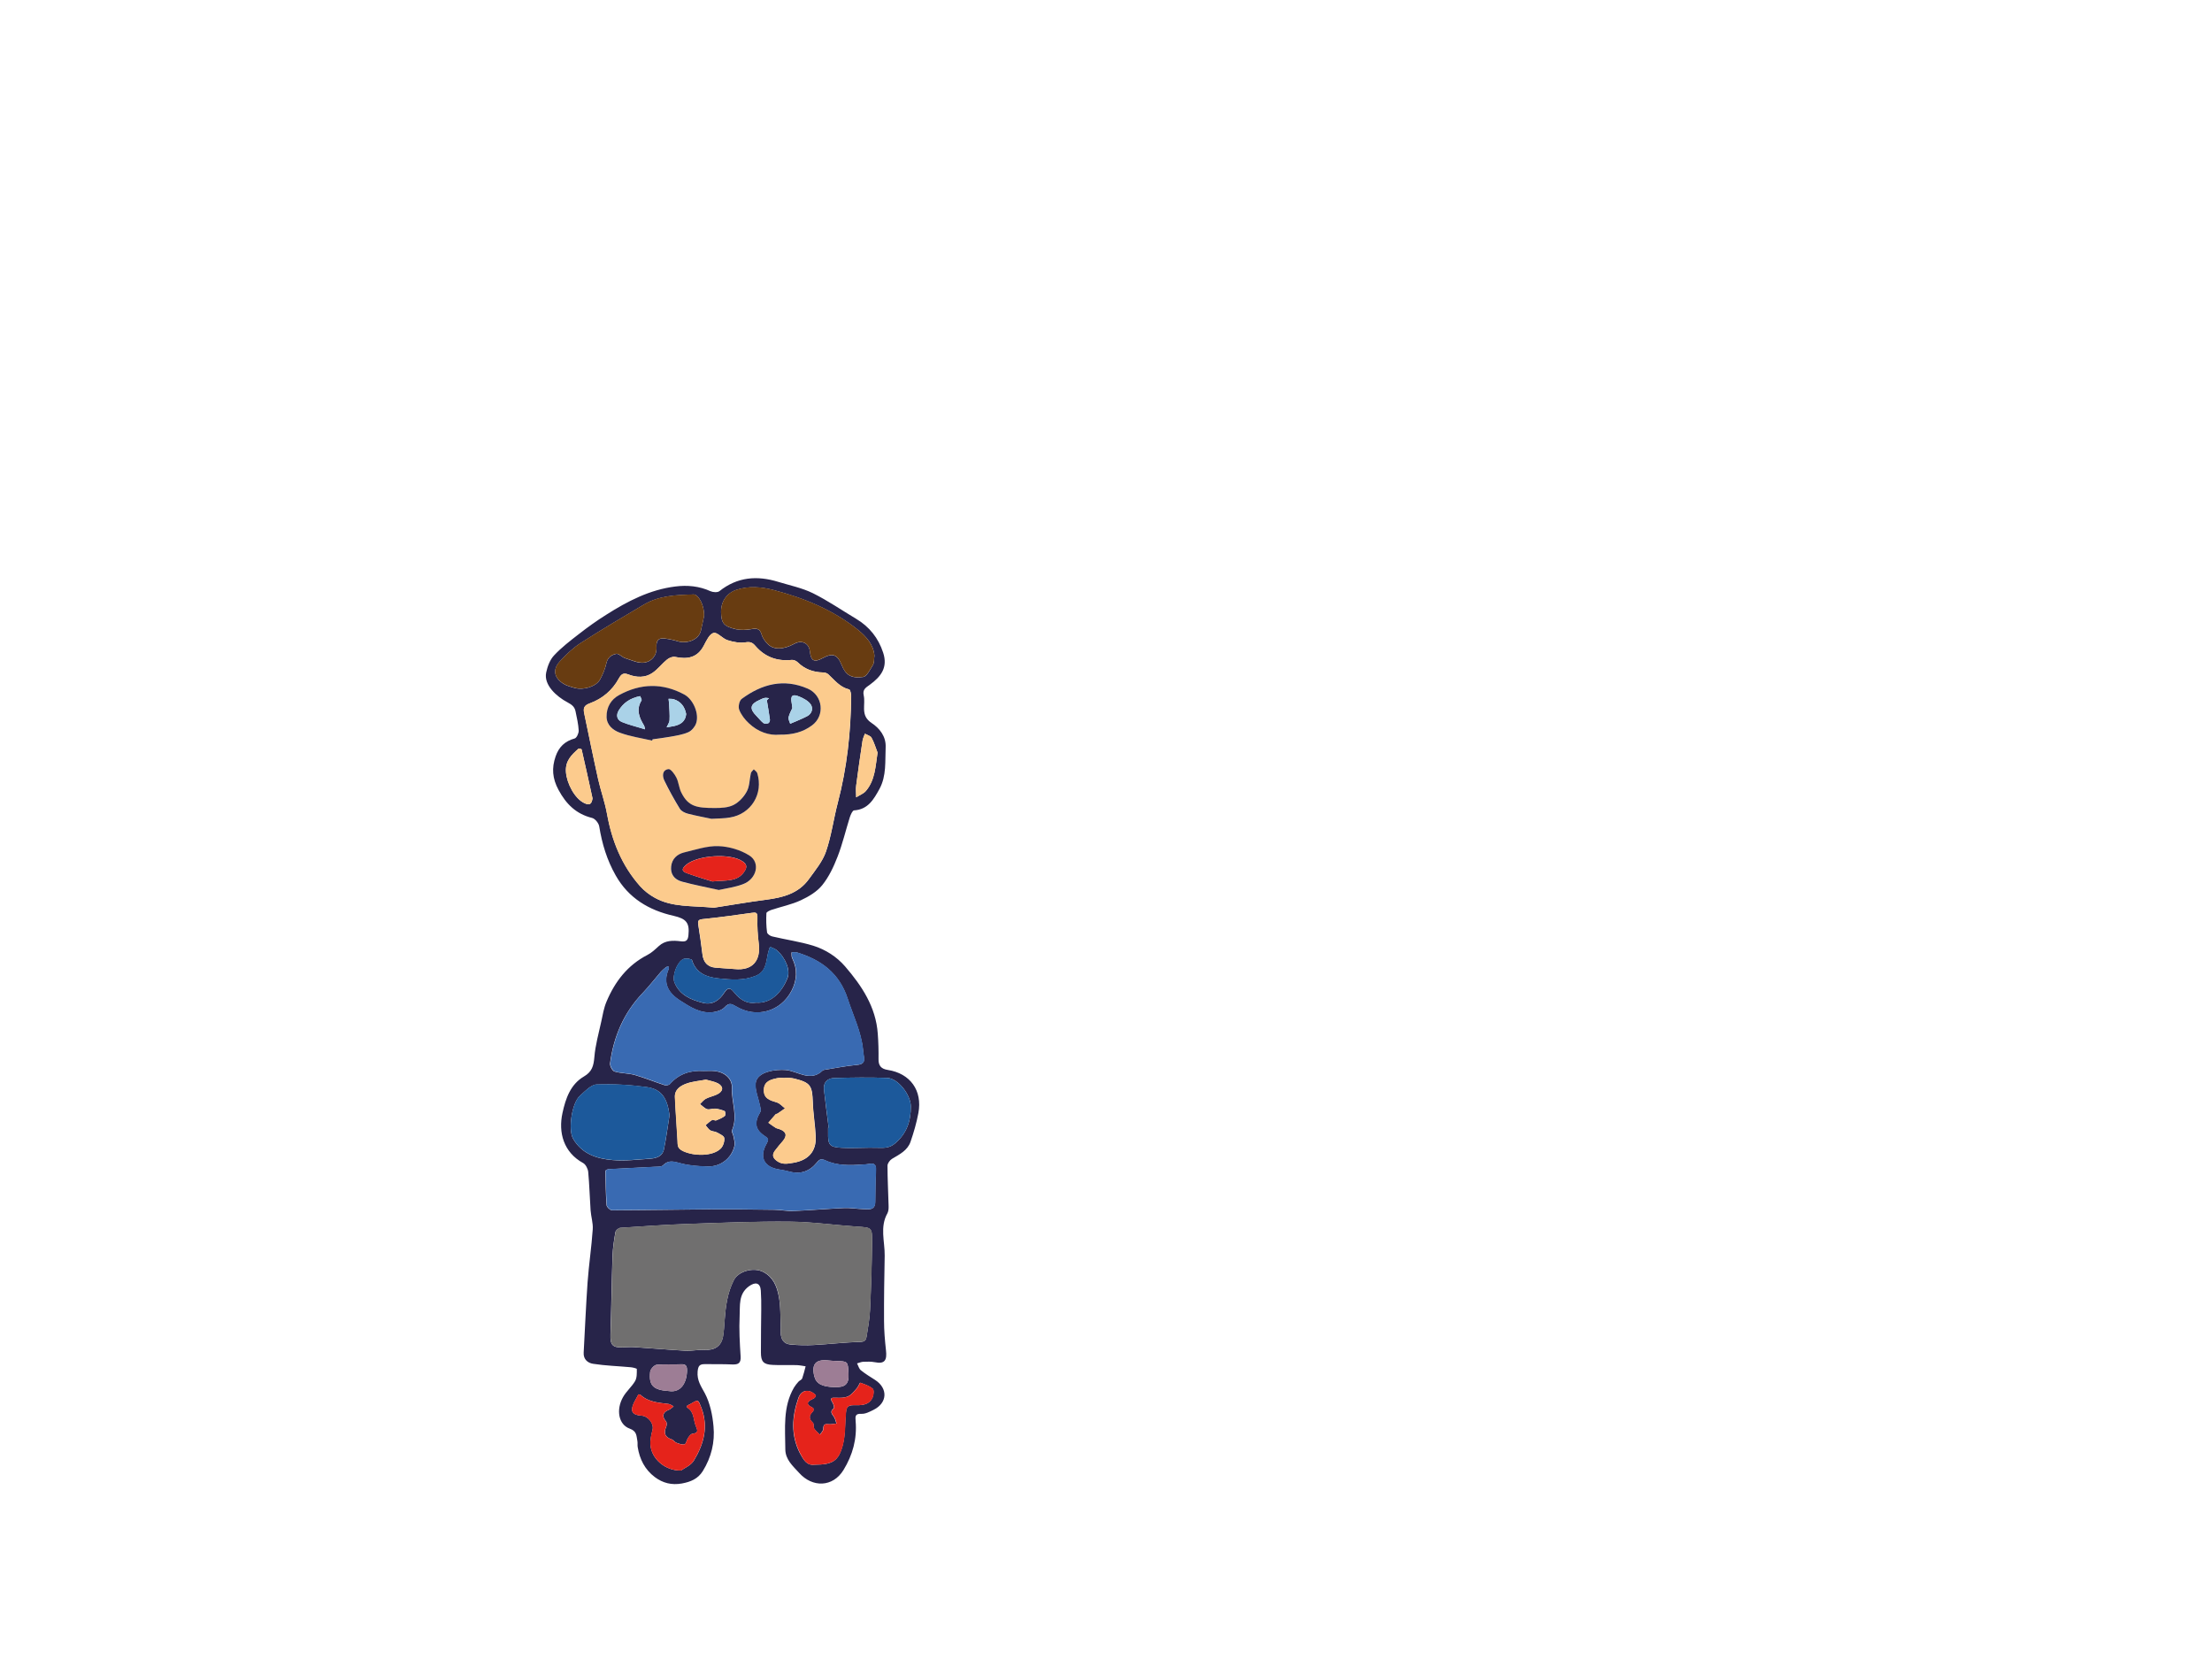 <?xml version="1.0" encoding="utf-8"?>
<!-- Generator: Adobe Illustrator 18.0.0, SVG Export Plug-In . SVG Version: 6.00 Build 0)  -->
<!DOCTYPE svg PUBLIC "-//W3C//DTD SVG 1.1//EN" "http://www.w3.org/Graphics/SVG/1.1/DTD/svg11.dtd">
<svg version="1.1" xmlns="http://www.w3.org/2000/svg" xmlns:xlink="http://www.w3.org/1999/xlink" x="0px" y="0px"
	 viewBox="0 0 2048 1536" enable-background="new 0 0 2048 1536" xml:space="preserve">
<g id="Layer_2">
</g>
<g id="Layer_4">
</g>
<g id="Layer_3">
	<g>
		<path fill="#272449" d="M704.6,1230.5c0-11.9,0.6-23.8-0.2-35.6c-0.5-7.4-5.1-8.3-11.1-3.9c-9.8,7.2-8,17.9-8.5,27.4
			c-0.6,12.4,0.1,24.9,0.9,37.4c0.4,6.2-2,7.7-7.6,7.5c-8.5-0.4-17-0.2-25.5-0.3c-4.6,0-6.2,1.3-6.7,6.8c-0.7,8.3,3.1,13.5,6.7,20.2
			c4.8,9.1,7.1,20.1,8,30.6c1.4,14.6-2,28.7-9.9,41.4c-4.5,7.2-11.2,10-19.4,11.5c-9.5,1.7-17.6-0.4-25-5.9
			c-9.3-7-14.1-16.6-15.9-27.9c-0.3-1.9,0.1-3.8-0.3-5.7c-0.9-4.6-0.4-8.9-7.1-11.3c-10.3-3.7-12.8-17.4-6.2-29.1
			c3-5.4,8.1-9.6,11.2-14.9c1.8-3.1,1.6-7.4,1.6-11.2c0-0.5-3.5-1.4-5.4-1.6c-11.7-1.1-23.4-1.4-35-3.2c-4.8-0.7-9.2-4-8.8-10.4
			c1.2-21.6,2.1-43.3,3.6-64.9c1.2-16.5,3.7-32.9,4.8-49.3c0.4-5.8-1.6-11.7-2-17.6c-0.8-11.8-1.1-23.7-2.2-35.5
			c-0.3-2.9-2.3-6.9-4.7-8.2c-18.1-9.9-23.1-28.2-19.1-46.4c2.9-13.4,7.4-26.4,19.8-33.7c7.6-4.4,9-9.9,9.7-17.9
			c0.9-11.1,4-22,6.4-33c1.3-6.2,2.4-12.6,4.8-18.3c7.8-18.6,19.5-33.9,38-43.4c3.9-2,7.2-5.2,10.5-8.2c5.9-5.4,13.1-5.3,20.2-4.4
			c4.8,0.6,6.7-0.5,7.2-5.6c1.2-11.7-2.1-15.3-13.8-18c-22.7-5.1-41.6-16.3-53.5-37.3c-8.1-14.2-12.7-29.4-15.3-45.5
			c-0.5-3-3.8-7.1-6.6-7.8c-14.7-3.7-23.9-12.6-31.1-26c-5.7-10.6-6.4-20.2-2.7-30.9c3-8.8,8.6-14.2,17.7-16.7
			c1.8-0.5,3.8-4.8,3.7-7.3c-0.3-5.9-1.7-11.8-2.9-17.7c-0.8-4.2-3.4-6.3-7.4-8.4c-9.9-5.2-22.3-16-19.8-27.7
			c1.2-5.6,3.5-11.8,7.3-15.8c6.8-7.3,14.9-13.5,22.9-19.7c8.2-6.4,16.7-12.5,25.5-18c19.7-12.5,40.3-23.2,63.9-26.1
			c11.1-1.4,22.1-0.4,32.6,4.4c2.3,1,6.5,1.3,8.2-0.1c16.6-13.2,34.9-14.6,54.4-8.6c10.8,3.3,22.1,5.6,32.1,10.5
			c13.9,6.9,26.8,15.8,40.2,23.8c12.2,7.3,20.5,17.8,24.9,31.3c4.5,13.7-2,22.1-12.4,29.7c-3.6,2.6-6.9,4.3-5.6,9.9
			c0.9,4,0.2,8.5,0.3,12.7c0.2,5.4,1.7,9.2,7,12.8c7.4,4.9,13.4,12.4,13,22.3c-0.6,13,0.9,26.5-5.7,38.7
			c-5.3,9.6-10.6,19.1-23.6,19.9c-1.4,0.1-3.1,4-3.9,6.4c-3.8,12.1-6.7,24.6-11.3,36.4c-3.6,9.3-8,18.7-14.2,26.4
			c-4.9,6.1-12.5,10.6-19.8,14c-8.6,4-18.1,5.9-27.2,8.9c-1.8,0.6-4.7,2-4.7,3.1c-0.3,5.9-0.2,11.9,0.6,17.7
			c0.2,1.5,2.9,3.4,4.8,3.8c12.6,3,25.6,4.8,38,8.6c11.3,3.5,21.7,10.2,29.4,19.1c15.5,18,28.6,37.6,30.3,62.4
			c0.6,7.8,0.8,15.7,0.7,23.6c-0.1,6.1,2.6,9,8.6,9.9c20.7,3.2,32.2,19,28.3,39.9c-1.7,9.1-4.3,18-7.3,26.7
			c-2.8,8-10.2,11.6-17.1,15.7c-2,1.2-4.2,4.2-4.2,6.4c0,12.1,0.7,24.2,1,36.3c0.1,2.5,0.1,5.5-1,7.6c-7.3,12.8-2.4,26.3-2.6,39.4
			c-0.4,20.1-0.7,40.1-0.6,60.2c0,9.1,0.8,18.3,1.8,27.4c1,8.8-0.8,13-10.4,11c-3.5-0.7-7.1-0.5-10.7-0.4c-1.9,0.1-3.8,1-5.7,1.5
			c1.2,2.2,1.8,5,3.6,6.4c4.1,3.3,8.7,6.1,13.1,8.9c12.1,7.8,11.5,21.3-1.4,27.7c-3.6,1.8-7.6,3.9-11.3,3.7c-6-0.3-5.6,2.6-5.3,6.7
			c1.4,16.4-2.7,31.4-11.3,45.4c-9.9,16-28.7,16.3-41,2.6c-5.9-6.5-12.7-12.3-12.8-21.8c-0.1-19.4-2.4-39.3,8-57.2
			c1.2-2,2.7-3.8,4.2-5.5c1-1.1,2.9-1.7,3.4-2.9c1.3-3.7,2.2-7.5,3.2-11.3c-2.7-0.4-5.4-1-8.2-1.1c-7.4-0.2-14.9,0.2-22.3-0.2
			c-8.6-0.4-10.9-3.1-10.9-11.6C704.6,1244.6,704.6,1237.6,704.6,1230.5C704.6,1230.5,704.6,1230.5,704.6,1230.5z M661,840.4
			c14.4-2.2,31.4-5.2,48.5-7.4c15.3-2,29.8-5.7,39.4-19c5.9-8.2,12.7-16.3,15.9-25.6c5-14.6,7-30.2,10.9-45.1
			c8.5-32.4,12.1-65.4,12.4-98.8c0-2.2-0.8-6-1.9-6.2c-8.6-2-13.5-8.7-19.4-14.1c-1.1-1-3.1-1.5-4.7-1.6c-9.1-0.2-17-3-23.6-9.5
			c-1.3-1.3-3.7-2.3-5.5-2.1c-13.5,1.4-24.8-2.7-33.6-13c-2.6-3-4.7-4-9.1-3.3c-5.4,0.8-11.4-0.3-16.7-2c-4.7-1.5-9.4-7.6-12.9-6.7
			c-3.8,0.9-6.7,7.3-9,11.7c-6,11.4-15.3,12.9-26.6,10.5c-2.2-0.5-5.5,0.9-7.4,2.4c-4.7,3.8-8.4,8.9-13.4,12.3
			c-6.9,4.8-14.9,4.5-22.6,1.5c-4.5-1.7-6.5-0.3-8.8,3.9c-5.9,10.8-15.1,18.6-26.6,22.8c-5.5,2-6.4,4.4-5.4,9.2
			c4.3,20.3,8.3,40.7,12.9,61c2.4,10.7,6.2,21.2,8.2,32c4.5,25.1,13.7,48,30.7,67.2c3.8,4.3,8.6,8,13.6,10.7
			C622.4,840.2,640.6,838.4,661,840.4z M651.5,991.6c3.4,0,6.9-0.3,10.2,0.1c9.6,1,16.2,7.4,15.9,15.2c-0.6,13.2,5.8,26.3,0.1,39.6
			c-0.6,1.4,1,3.6,1.3,5.4c0.5,2.9,1.6,6.1,1,8.8c-2.4,11.3-12.5,19.5-24.4,19.3c-8.2-0.1-16.6-0.7-24.6-2.7
			c-6.3-1.5-11.6-4-17.1,1.6c-1.4,1.5-4.8,1.3-7.4,1.4c-14.4,0.8-28.7,1.4-43.1,2.2c-1,0.1-2.9,1-2.9,1.6
			c0.2,10.6,0.3,21.2,1.1,31.7c0.1,1.7,3.1,4.7,4.8,4.7c29.6,0,59.2-0.6,88.7-0.8c20.6-0.1,41.3,0.1,61.9,0.4
			c5.9,0.1,11.8,1.4,17.6,1.1c15.5-0.6,31.1-2,46.6-2.7c6-0.3,12.1,0.8,18.2,1c5,0.2,10.8,1.3,10.9-6.7c0.1-9.8,0.2-19.6,0.7-29.4
			c0.2-4.8-1.4-6.8-6.2-5.8c-1.9,0.4-3.8,0.5-5.7,0.6c-11.9,0.8-23.8,1.3-34.9-3.8c-3.8-1.8-5.4-1.2-7.9,1.9
			c-6.6,8.2-15.2,11.3-25.6,8.4c-3.1-0.8-6.3-1.4-9.4-1.9c-14.1-2.2-18.8-11.5-11.5-24.1c1.8-3.2,1.7-4.6-1.4-6.6
			c-9.4-6.1-10.5-12.5-4.5-22.6c0.9-1.5,0-4.1-0.4-6.1c-1.4-6.9-4.7-14.1-3.9-20.7c1.4-10.9,19.4-12.7,27.7-12
			c11.4,0.9,22.9,11.6,34.4,0.4c0.3-0.3,0.8-0.4,1.2-0.5c10.1-1.6,20.1-3.7,30.3-4.6c5.8-0.5,7.5-2.5,6.6-7.8
			c-0.4-2.1-0.6-4.2-0.8-6.3c-1.7-16.6-9.1-31.5-14.2-47.1c-7.7-23.7-24.4-36-46.8-42.9c-1.6-0.5-3.5-0.1-5.2-0.1
			c0.2,1.8-0.2,3.8,0.6,5.3c5.1,10.2,4.5,20.3-0.5,30.1c-10.1,19.6-32.9,25.9-51.8,14.4c-3.9-2.3-6.3-3.3-10,0.8
			c-2.4,2.7-6.9,4.2-10.7,4.7c-11.8,1.6-21.2-4.6-30.6-10.6c-11.1-7.1-16.4-16-10.8-29.2c0.3-0.7,0-1.6,0-2.4
			c-0.8,0.2-1.8,0.1-2.3,0.5c-1.6,1.3-3.3,2.7-4.7,4.2c-5.7,6.6-11,13.5-17,19.8c-17.5,18.3-26.9,40.3-30.2,65.1
			c-0.3,2.4,2.1,7,4.2,7.6c6,1.8,12.6,1.5,18.7,3.2c9.3,2.7,18.3,6.4,27.5,9.4c1.5,0.5,4.1,0,5-1
			C628.7,994.1,639.3,990.8,651.5,991.6z M722.9,1229.6c-0.9,9.8,2.2,14.7,9.3,15.3c7.1,0.6,14.3,0.8,21.5,0.4
			c14.3-0.8,28.6-2.5,42.9-2.9c4.2-0.1,5.2-1.8,5.7-4.8c1.3-8.1,2.8-16.3,3.2-24.5c1-20.9,1.6-41.9,1.9-62.8
			c0.1-14-0.3-13.7-13.9-14.6c-20.8-1.4-41.6-4.4-62.4-4.6c-31.2-0.3-62.4,1-93.6,2.1c-21.1,0.7-42.1,2.2-63.1,3.6
			c-1.7,0.1-4.3,2.3-4.6,3.9c-1.3,7.3-2.4,14.6-2.7,22c-0.8,24.3-1.1,48.6-1.9,72.8c-0.3,9.5,1.7,12.3,11.1,12
			c3.8-0.1,7.6-0.5,11.3-0.2c15.7,1,31.3,2.4,47,3.3c5.9,0.3,11.9-1.1,17.8-0.8c9.3,0.5,15.4-3.4,17-12.3c0.9-5,1.1-10.2,1.5-15.3
			c1-12.7,2.5-25.1,8.5-36.9c4.2-8.3,18.3-12.4,27.5-7.5c9,4.8,12.3,13.2,14,21.8C722.9,1209.2,722.4,1219.5,722.9,1229.6z
			 M809.6,607.1c-0.8-10.2-7.5-17.7-15.3-24c-23-18.4-49.9-29.4-78.1-36.8c-11.2-2.9-23-4-34.6-0.1c-8.7,3-14.2,10.7-14,20.7
			c0.2,10,2.5,13.1,13.8,15.7c4.6,1,9.7,0.7,14.4-0.1c5.1-0.9,7.9-0.3,9.4,5.2c0.9,3.1,3.1,6,5.4,8.4c5.5,5.8,14.5,5.6,24.8,0
			c7-3.8,13.6-0.6,14.4,6.9c1,9,4,10.6,11.8,6.4c9.4-5.1,13.7-3.5,17.7,6.4c3.6,8.9,8.5,12.6,19.8,11c3.6-0.5,6.6-7.1,9.2-11.3
			C809.5,613.4,809.1,610.4,809.6,607.1z M619.9,1032.5c-2.1-15.9-7.4-24.1-21.2-26c-15.3-2.1-30.9-3-46.3-2.4
			c-5.3,0.2-10.7,6.2-15.4,10.4c-7.6,6.6-11.2,31.4-6.4,39.8c8.2,14.2,22.1,18.6,36.8,19.8c11.5,1,23.1-0.5,34.7-1.3
			c5.7-0.4,11.3-2.2,12.6-8.6C616.9,1053.7,618.2,1043.1,619.9,1032.5z M651.9,570.3c0.4-9.6-5.2-20.1-9.8-19.9
			c-15.7,0.5-31.7,1-45.8,9.3c-19.6,11.6-39.2,23.2-58.4,35.5c-7.2,4.6-13.7,10.7-19.5,17.1c-6.9,7.5-5.5,15.1,3,20.6
			c3.1,2,6.9,3,10.5,4c8.5,2.4,20-1.2,23.7-7.8c2.6-4.8,4.7-10,5.9-15.3c1.2-5.3,5-7.6,9.1-8.4c2.4-0.4,5.3,3.1,8.2,4
			c5.9,1.8,12.2,5,17.8,4.1c6.5-1,11.7-6.3,11.2-14.3c-0.3-5.5,1.5-8.9,7.5-8c4.1,0.5,8.1,1.3,12,2.5c8.5,2.7,19.6-1.1,21.6-9.7
			C650.1,578.6,651.3,573.2,651.9,570.3z M767.2,1043.9c-0.2,0-0.3,0-0.5,0.1c0,1.5,0,3,0,4.5c-0.2,11.5,1.1,13.6,12.7,14.2
			c11.3,0.6,22.7-0.4,34,0c5.7,0.2,10.4,0,15.1-3.9c10.9-9.1,14.9-20.7,14.8-34.5c-0.1-10.5-11.6-25.9-21.9-26.3
			c-16.3-0.6-32.7-0.4-49,0.1c-6.2,0.2-10.4,4-9.5,11C764.2,1020.7,765.7,1032.3,767.2,1043.9z M700.1,928.3
			c13.5,1.1,23.9-9.6,29.1-22.9c2.7-7.1-1.8-18.7-10.2-25.8c-1.7-1.4-4.1-2-6.1-3c-0.7,2.1-1.5,4.2-1.9,6.3
			c-1.7,8-1.8,16.8-11.3,20.6c-11.3,4.6-22.9,3.6-34.4,2.4c-11-1.2-20.8-4.7-24.6-17c-0.3-1.1-5.7-2-7.9-1
			c-5.9,2.6-10.8,15.7-8.3,21.8c4.7,11.6,15.1,15.9,26.2,18.8c9.1,2.4,15.5-2.6,19.8-9.2c4.3-6.8,6.9-3.3,9.8,0.2
			C685.7,926.1,692.3,929.7,700.1,928.3z M726.9,997.8c0,0.1,0,0.2,0,0.3c-2.3,0-4.8-0.4-7,0.1c-6.1,1.3-12.4,2.7-12.6,10.9
			c-0.2,8.1,5.8,9.7,12,11.6c2.8,0.9,5.1,3.6,7.6,5.5c-2.3,1.6-4.6,3.3-6.9,4.8c-0.5,0.3-1.4,0.2-1.8,0.7c-2.3,2.6-4.5,5.2-6.7,7.8
			c2.2,1.6,4.3,3.2,6.6,4.6c1,0.7,2.4,0.8,3.6,1.3c6.4,2.2,7.4,6,3.2,11c-2.5,2.9-5,5.8-7.3,8.9c-2.7,3.7-2.4,6.6,1.8,9.6
			c5,3.6,9.6,2.6,15,1.7c13.8-2.2,21.5-10.4,20.9-24.3c-0.5-10.6-2.4-21.2-2.7-31.8c-0.5-15.5-2.2-18.2-17.2-21.9
			C732.5,997.9,729.6,998,726.9,997.8z M754.2,1356.1c16.6,0,22.2-3.3,26.1-18.3c2.4-9.3,2-19.3,2.8-29.1c0.4-4.5,0.7-7.8,7.3-7.7
			c6.3,0.1,14.2,0.5,17.5-7.3c1-2.4,1.4-6.9,0-8c-3.2-2.7-7.5-4.1-11.5-5.5c-0.4-0.1-1.8,3.7-3.2,5.2c-2.4,2.7-4.8,6-8,7.4
			c-3.3,1.5-7.5,1.5-11.3,1.3c-4.2-0.2-5.9,0.2-3.1,4.6c0.9,1.5,1.8,4.7,1.1,5.2c-3.8,2.9-1.9,5.1,0.1,7.8c1.3,1.8,1.6,4.2,2.4,6.3
			c-2.4,0.2-4.9,0.9-7.3,0.6c-3.6-0.4-4.9,0.4-4.9,4.3c0,1.8-2,3.6-3.1,5.4c-1.8-1.8-3.9-3.5-5.3-5.6c-0.9-1.5-0.1-4.4-1.2-5.4
			c-4.3-3.9-3.5-7.2,0.2-10.7c0.5-0.5,0.4-2.8,0-3c-8.9-4.3-3.9-6.6,1.1-9.2c0.8-0.4,1.6-2.5,1.3-2.7c-5.9-6.1-13.4-5.1-16.1,2.8
			c-5.9,17-7.1,34,1.4,50.8C743.9,1351.5,746.8,1357.1,754.2,1356.1z M680.1,897.2c17,1.8,24.2-8.2,22.4-23.2
			c-1-8-1.5-16.2-1.3-24.3c0.2-5-1.4-5.1-5.4-4.5c-15.1,2.2-30.3,4.2-45.5,5.8c-4.1,0.4-4.3,2-3.8,5.3c1.4,9,2.7,18,3.8,27
			c0.8,7.5,4.7,11.9,11.9,12.6C668.6,896.4,674.8,896.8,680.1,897.2z M653.6,999.6c-6.2,1.2-12.5,1.6-18.2,3.7
			c-5.4,2-10.8,5.4-10.5,12.4c0.6,13.4,1.7,26.8,2.4,40.3c0.2,4.1-0.5,7.1,5.1,9.7c9.9,4.8,27.5,5.1,35-2.4c2.2-2.2,3.6-6.6,3.2-9.7
			c-0.3-2-4.3-3.8-6.9-5.2c-1.8-1-4.3-0.8-6.1-1.9c-1.8-1.1-2.9-3.2-4.3-4.8c2-1.6,3.9-3.5,6.1-4.8c0.8-0.5,2.6,0.8,3.7,0.4
			c2.8-1.1,5.7-2.3,8-4.1c0.8-0.6,0.6-4.2-0.1-4.5c-2.8-1.2-5.8-2-8.9-2.3c-2.5-0.2-5.2,1.2-7.4,0.5c-2.4-0.8-4.4-3.1-6.6-4.7
			c1.8-1.7,3.4-3.9,5.5-5c3.3-1.7,7.2-2.4,10.6-4.1c5.7-2.9,5.9-7.2,0.4-10.2C661.3,1001.3,657.4,1000.7,653.6,999.6z M630.5,1361.5
			c2.6-2,9.1-4.5,12-9.3c9-14.9,13.6-31,7-48.5c-3.1-8.1-2.8-8.2-9.9-4c-1.1,0.6-2.3,1-3.3,1.7c-0.3,0.2-0.4,1.6-0.2,1.7
			c7,4,5.7,11.8,8.4,17.8c2.1,4.7,1.1,5.9-3.5,6.6c-1.5,0.2-3,2.4-4,3.9c-1.3,1.9-1.7,5.4-3.1,5.8c-2.2,0.6-5.1-0.5-7.6-1.4
			c-1.6-0.6-2.7-2.6-4.3-3.1c-6.2-2-7.8-5.7-5.1-11.9c0.6-1.4,0.6-3.9-0.3-4.9c-4-4.5-3-8.5,2.7-10.6c1.6-0.6,2.9-2.1,4.4-3.2
			c-1.5-0.7-2.9-1.9-4.5-2.2c-9.2-1.2-18.7-1.6-26.1-8.4c-0.5-0.4-1.9-0.6-2-0.5c-2.2,4.5-5.5,8.9-5.9,13.6
			c-0.4,4.5,4.3,5.8,8.8,6.1c6.4,0.4,11.6,7.7,10.2,13c-1.2,4.7-2.3,9.7-1.9,14.5C603.3,1350.6,615.8,1361.8,630.5,1361.5z
			 M548.6,739.2c-3.3-15.1-6.6-30.3-10.1-45.3c-0.1-0.5-2.5-1.1-3-0.6c-6.5,5.8-12.3,11.2-11.5,21.7c0.8,10.3,8,24.5,17.2,28.7
			C546.3,746,547.8,744.1,548.6,739.2z M619.3,1287.9c11.3,1.8,16.7-8,16.8-19.2c0-4.5-1.4-5.8-5.7-5.6c-7.5,0.4-15.1-0.3-22.5,0.5
			c-2.3,0.3-5.6,4-5.9,6.4C600.5,1282.8,604.9,1287,619.3,1287.9z M812.5,696.8c-1.8-4.6-3.2-9.5-5.6-13.8c-1-1.8-4-2.5-6.1-3.7
			c-0.7,2.1-1.8,4.2-2.2,6.4c-2.1,13.8-4.1,27.7-5.9,41.6c-0.5,3.6,0,7.3,0,10.9c3.1-2,6.8-3.3,9.1-6
			C810.3,722.1,810.5,709.5,812.5,696.8z M785.6,1271.4c-0.6-11-0.6-11-11.4-11.3c-2.8-0.1-5.5-0.3-8.3-0.6
			c-10.8-0.9-14.6,3.7-12,14.6c1.7,7,7.1,9.9,18.8,10.2C782.9,1284.6,786.2,1281.3,785.6,1271.4z"/>
		<path fill="#FCCB8D" d="M661,840.4c-20.4-1.9-38.6-0.2-54.8-9.2c-5-2.8-9.8-6.5-13.6-10.7c-17.1-19.2-26.2-42.1-30.7-67.2
			c-1.9-10.8-5.8-21.3-8.2-32c-4.5-20.3-8.6-40.7-12.9-61c-1-4.8-0.1-7.2,5.4-9.2c11.4-4.2,20.7-12,26.6-22.8
			c2.3-4.2,4.3-5.6,8.8-3.9c7.7,3,15.7,3.3,22.6-1.5c4.9-3.4,8.7-8.5,13.4-12.3c1.9-1.6,5.2-2.9,7.4-2.4
			c11.4,2.4,20.7,0.9,26.6-10.5c2.4-4.5,5.3-10.8,9-11.7c3.5-0.9,8.2,5.2,12.9,6.7c5.3,1.7,11.4,2.9,16.7,2c4.4-0.7,6.5,0.2,9.1,3.3
			c8.8,10.2,20.1,14.4,33.6,13c1.8-0.2,4.2,0.9,5.5,2.1c6.6,6.5,14.5,9.3,23.6,9.5c1.6,0,3.6,0.5,4.7,1.6
			c5.9,5.4,10.9,12.1,19.4,14.1c1.1,0.3,1.9,4.1,1.9,6.2c-0.3,33.4-3.9,66.4-12.4,98.8c-3.9,15-5.9,30.6-10.9,45.1
			c-3.2,9.3-10,17.4-15.9,25.6c-9.6,13.3-24,17-39.4,19C692.4,835.2,675.4,838.2,661,840.4z M603.8,685.7c0.1-0.4,0.3-0.7,0.4-1.1
			c5.5-0.8,11-1.4,16.4-2.4c5.6-1.1,11.4-1.9,16.5-4.1c3.1-1.3,6.1-4.8,7.3-8c3.3-8.9-2.5-22.5-10.9-27
			c-20.2-10.9-40.6-10.2-60.4,0.6c-7.4,4.1-11.7,11.4-11.5,20.2c0.2,7.9,6.3,12.4,12.3,14.6C583.5,681.9,593.8,683.3,603.8,685.7z
			 M721.6,680.2c12.7,0.3,22-2.5,30.2-8.6c12.3-9.1,10.1-27.9-3.9-34c-22.3-9.8-42.5-4.4-61.1,9.4c-2.2,1.6-3.4,7.4-2.4,10.1
			c1.9,4.7,5.4,9.1,9.1,12.7C702,677.7,712.4,681,721.6,680.2z M665.5,824c7.3-1.6,15-2.6,22.1-5.1c12.8-4.7,16.7-20,6-26.7
			c-8.2-5.2-19-8.3-28.8-8.6c-10.5-0.3-21.2,3.4-31.7,5.9c-6.4,1.5-11,5.8-11.8,12.8c-0.8,6.9,2.6,12.1,10.1,14.2
			C642.6,819.3,653.8,821.4,665.5,824z M658.7,758.1c6.9-0.4,12-0.3,16.9-1.1c19.7-3.2,31.3-22.1,25.4-41.1
			c-0.4-1.4-2.1-2.3-3.2-3.5c-0.9,1.1-2.4,2.2-2.7,3.5c-1.3,5.6-1.1,11.9-3.7,16.8c-2.7,5-7.2,10-12.2,12.6
			c-5,2.6-11.5,2.9-17.4,2.9c-16.7,0-24.6-1.2-31.1-14.3c-2.2-4.3-2.4-9.6-4.6-13.9c-1.6-3.2-5.2-8.1-7.3-7.8
			c-5.8,0.8-5.7,6.5-3.8,10.6c4.3,9,9.2,17.8,14.4,26.2c1.4,2.2,4.7,3.8,7.5,4.5C644.8,755.4,652.7,756.9,658.7,758.1z"/>
		<path fill="#396AB2" d="M651.5,991.6c-12.2-0.8-22.8,2.5-31.1,12c-0.9,1-3.6,1.5-5,1c-9.2-3-18.2-6.8-27.5-9.4
			c-6-1.7-12.7-1.4-18.7-3.2c-2-0.6-4.5-5.2-4.2-7.6c3.3-24.7,12.7-46.8,30.2-65.1c6-6.3,11.3-13.2,17-19.8c1.4-1.6,3-2.9,4.7-4.2
			c0.6-0.4,1.5-0.4,2.3-0.5c0,0.8,0.3,1.7,0,2.4c-5.6,13.2-0.3,22.1,10.8,29.2c9.4,6,18.8,12.2,30.6,10.6c3.8-0.5,8.3-2,10.7-4.7
			c3.7-4.1,6.2-3.1,10-0.8c18.9,11.5,41.7,5.2,51.8-14.4c5-9.8,5.6-19.9,0.5-30.1c-0.7-1.5-0.4-3.5-0.6-5.3c1.7,0,3.6-0.4,5.2,0.1
			c22.4,6.9,39.1,19.2,46.8,42.9c5.1,15.6,12.5,30.4,14.2,47.1c0.2,2.1,0.4,4.2,0.8,6.3c1,5.3-0.8,7.3-6.6,7.8
			c-10.1,0.9-20.2,3-30.3,4.6c-0.4,0.1-0.9,0.2-1.2,0.5c-11.5,11.2-23,0.6-34.4-0.4c-8.3-0.7-26.4,1.2-27.7,12
			c-0.8,6.6,2.5,13.8,3.9,20.7c0.4,2,1.2,4.6,0.4,6.1c-5.9,10.1-4.9,16.5,4.5,22.6c3.1,2,3.2,3.4,1.4,6.6
			c-7.2,12.6-2.6,21.9,11.5,24.1c3.2,0.5,6.3,1,9.4,1.9c10.4,2.9,19-0.2,25.6-8.4c2.4-3,4.1-3.6,7.9-1.9c11.1,5.1,23,4.7,34.9,3.8
			c1.9-0.1,3.9-0.3,5.7-0.6c4.9-0.9,6.4,1.1,6.2,5.8c-0.5,9.8-0.5,19.6-0.7,29.4c-0.1,8-5.9,6.9-10.9,6.7c-6.1-0.2-12.2-1.3-18.2-1
			c-15.5,0.7-31.1,2-46.6,2.7c-5.8,0.2-11.7-1.1-17.6-1.1c-20.6-0.3-41.3-0.5-61.9-0.4c-29.6,0.2-59.2,0.7-88.7,0.8
			c-1.7,0-4.7-2.9-4.8-4.7c-0.8-10.5-0.9-21.1-1.1-31.7c0-0.5,1.8-1.5,2.9-1.6c14.4-0.8,28.7-1.4,43.1-2.2c2.5-0.1,5.9,0.1,7.4-1.4
			c5.5-5.6,10.8-3.2,17.1-1.6c7.9,2,16.3,2.5,24.6,2.7c11.9,0.2,22-8,24.4-19.3c0.6-2.7-0.5-5.9-1-8.8c-0.3-1.9-1.9-4.1-1.3-5.4
			c5.7-13.3-0.7-26.4-0.1-39.6c0.3-7.8-6.2-14.2-15.9-15.2C658.4,991.3,654.9,991.6,651.5,991.6z"/>
		<path fill="#706F6F" d="M722.9,1229.6c-0.5-10.1,0-20.3-1.9-30.1c-1.6-8.6-4.9-17-14-21.8c-9.2-4.9-23.3-0.9-27.5,7.5
			c-6,11.8-7.6,24.2-8.5,36.9c-0.4,5.1-0.6,10.3-1.5,15.3c-1.6,8.9-7.8,12.8-17,12.3c-5.9-0.3-11.9,1.2-17.8,0.8
			c-15.7-0.8-31.3-2.2-47-3.3c-3.8-0.2-7.6,0.1-11.3,0.2c-9.4,0.3-11.5-2.5-11.1-12c0.9-24.3,1.1-48.6,1.9-72.8
			c0.3-7.4,1.4-14.7,2.7-22c0.3-1.6,2.9-3.8,4.6-3.9c21-1.4,42.1-2.9,63.1-3.6c31.2-1.1,62.4-2.4,93.6-2.1
			c20.8,0.2,41.6,3.2,62.4,4.6c13.6,0.9,14.1,0.6,13.9,14.6c-0.2,20.9-0.9,41.9-1.9,62.8c-0.4,8.2-1.9,16.4-3.2,24.5
			c-0.5,3-1.4,4.7-5.7,4.8c-14.3,0.4-28.6,2.2-42.9,2.9c-7.1,0.4-14.4,0.2-21.5-0.4C725.1,1244.3,722,1239.3,722.9,1229.6z"/>
		<path fill="#683C11" d="M809.6,607.1c-0.5,3.3-0.1,6.3-1.3,8.3c-2.6,4.2-5.6,10.8-9.2,11.3c-11.3,1.6-16.3-2.1-19.8-11
			c-4-9.9-8.3-11.5-17.7-6.4c-7.8,4.2-10.8,2.6-11.8-6.4c-0.8-7.5-7.5-10.7-14.4-6.9c-10.3,5.6-19.2,5.8-24.8,0
			c-2.3-2.4-4.5-5.3-5.4-8.4c-1.5-5.5-4.4-6.1-9.4-5.2c-4.7,0.8-9.8,1.2-14.4,0.1c-11.3-2.5-13.6-5.6-13.8-15.7
			c-0.2-10,5.3-17.7,14-20.7c11.6-3.9,23.4-2.8,34.6,0.1c28.2,7.4,55,18.3,78.1,36.8C802.1,589.4,808.8,596.9,809.6,607.1z"/>
		<path fill="#1C599B" d="M619.9,1032.5c-1.7,10.5-3.1,21.1-5.2,31.6c-1.3,6.4-7,8.2-12.6,8.6c-11.6,0.8-23.2,2.2-34.7,1.3
			c-14.7-1.2-28.7-5.6-36.8-19.8c-4.8-8.4-1.2-33.1,6.4-39.8c4.7-4.1,10.1-10.2,15.4-10.4c15.4-0.6,31,0.3,46.3,2.4
			C612.5,1008.4,617.8,1016.6,619.9,1032.5z"/>
		<path fill="#683C11" d="M651.9,570.3c-0.6,2.9-1.7,8.3-3,13.6c-2,8.6-13.1,12.4-21.6,9.7c-3.9-1.2-8-2-12-2.5
			c-6-0.8-7.9,2.5-7.5,8c0.5,8-4.7,13.3-11.2,14.3c-5.6,0.8-11.9-2.3-17.8-4.1c-2.9-0.9-5.8-4.4-8.2-4c-4.1,0.8-7.9,3.1-9.1,8.4
			c-1.2,5.3-3.3,10.6-5.9,15.3c-3.7,6.7-15.2,10.2-23.7,7.8c-3.6-1-7.4-2-10.5-4c-8.6-5.5-9.9-13.1-3-20.6
			c5.8-6.3,12.3-12.5,19.5-17.1c19.2-12.3,38.8-23.9,58.4-35.5c14.1-8.3,30-8.8,45.8-9.3C646.7,550.2,652.3,560.7,651.9,570.3z"/>
		<path fill="#1C599B" d="M767.2,1043.9c-1.4-11.6-2.9-23.2-4.3-34.8c-0.8-7.1,3.3-10.9,9.5-11c16.3-0.5,32.7-0.7,49-0.1
			c10.3,0.4,21.8,15.8,21.9,26.3c0.1,13.9-3.9,25.4-14.8,34.5c-4.7,3.9-9.5,4.1-15.1,3.9c-11.3-0.4-22.7,0.6-34,0
			c-11.5-0.6-12.9-2.7-12.7-14.2c0-1.5,0-3,0-4.5C766.9,1043.9,767,1043.9,767.2,1043.9z"/>
		<path fill="#1C599B" d="M700.1,928.3c-7.8,1.4-14.4-2.2-19.9-8.9c-2.9-3.5-5.5-7-9.8-0.2c-4.2,6.7-10.7,11.6-19.8,9.2
			c-11.1-2.9-21.4-7.2-26.2-18.8c-2.5-6.1,2.4-19.2,8.3-21.8c2.2-0.9,7.5-0.1,7.9,1c3.8,12.3,13.6,15.8,24.6,17
			c11.6,1.3,23.2,2.2,34.4-2.4c9.5-3.9,9.6-12.6,11.3-20.6c0.5-2.1,1.3-4.2,1.9-6.3c2.1,1,4.4,1.6,6.1,3
			c8.4,7.1,12.9,18.7,10.2,25.8C724.1,918.7,713.7,929.4,700.1,928.3z"/>
		<path fill="#FCCB8D" d="M726.9,997.8c2.8,0.2,5.6,0.1,8.3,0.8c15,3.7,16.6,6.4,17.2,21.9c0.4,10.6,2.2,21.2,2.7,31.8
			c0.7,14-7.1,22.1-20.9,24.3c-5.4,0.9-10,1.9-15-1.7c-4.1-3-4.5-5.9-1.8-9.6c2.3-3.1,4.8-6,7.3-8.9c4.3-5,3.2-8.8-3.2-11
			c-1.2-0.4-2.5-0.6-3.6-1.3c-2.3-1.4-4.4-3.1-6.6-4.6c2.2-2.6,4.4-5.3,6.7-7.8c0.4-0.4,1.3-0.3,1.8-0.7c2.3-1.6,4.6-3.2,6.9-4.8
			c-2.5-1.9-4.7-4.7-7.6-5.5c-6.2-1.9-12.2-3.4-12-11.6c0.2-8.2,6.5-9.6,12.6-10.9c2.2-0.5,4.7-0.1,7-0.1
			C726.8,998,726.8,997.9,726.9,997.8z"/>
		<path fill="#E5231B" d="M754.2,1356.1c-7.4,1-10.3-4.6-13.5-10.8c-8.5-16.8-7.3-33.8-1.4-50.8c2.7-7.9,10.2-9,16.1-2.8
			c0.3,0.3-0.6,2.4-1.3,2.7c-5.1,2.6-10,4.9-1.1,9.2c0.4,0.2,0.6,2.5,0,3c-3.7,3.6-4.5,6.8-0.2,10.7c1.1,1,0.2,3.9,1.2,5.4
			c1.3,2.1,3.5,3.8,5.3,5.6c1.1-1.8,3.1-3.6,3.1-5.4c-0.1-3.9,1.2-4.8,4.9-4.3c2.4,0.3,4.9-0.4,7.3-0.6c-0.8-2.1-1.1-4.6-2.4-6.3
			c-2-2.8-3.9-4.9-0.1-7.8c0.6-0.5-0.2-3.7-1.1-5.2c-2.8-4.3-1.2-4.8,3.1-4.6c3.8,0.2,8,0.2,11.3-1.3c3.1-1.4,5.5-4.7,8-7.4
			c1.4-1.6,2.8-5.4,3.2-5.2c4,1.4,8.4,2.8,11.5,5.5c1.4,1.2,1,5.7,0,8c-3.3,7.8-11.2,7.4-17.5,7.3c-6.6-0.2-6.9,3.1-7.3,7.7
			c-0.8,9.7-0.4,19.7-2.8,29.1C776.5,1352.8,770.8,1356,754.2,1356.1z"/>
		<path fill="#FCCB8D" d="M680.1,897.2c-5.3-0.4-11.6-0.7-17.8-1.3c-7.3-0.7-11.1-5.1-11.9-12.6c-1-9-2.3-18-3.8-27
			c-0.5-3.3-0.3-4.9,3.8-5.3c15.2-1.6,30.3-3.6,45.5-5.8c4-0.6,5.6-0.5,5.4,4.5c-0.3,8.1,0.3,16.3,1.3,24.3
			C704.4,889,697.1,899,680.1,897.2z"/>
		<path fill="#FCCB8D" d="M653.6,999.6c3.8,1.1,7.7,1.7,10.9,3.4c5.6,3,5.4,7.3-0.4,10.2c-3.4,1.7-7.2,2.4-10.6,4.1
			c-2.1,1.1-3.7,3.3-5.5,5c2.2,1.6,4.1,4,6.6,4.7c2.2,0.7,5-0.8,7.4-0.5c3,0.3,6.1,1.1,8.9,2.3c0.6,0.3,0.8,3.9,0.1,4.5
			c-2.4,1.8-5.2,3-8,4.1c-1,0.4-2.8-0.9-3.7-0.4c-2.2,1.3-4.1,3.2-6.1,4.8c1.4,1.6,2.6,3.7,4.3,4.8c1.7,1.1,4.2,0.9,6.1,1.9
			c2.6,1.4,6.7,3.2,6.9,5.2c0.4,3.1-1,7.5-3.2,9.7c-7.5,7.5-25.1,7.1-35,2.4c-5.5-2.7-4.8-5.6-5.1-9.7c-0.7-13.4-1.9-26.8-2.4-40.3
			c-0.3-7,5.1-10.5,10.5-12.4C641.1,1001.2,647.4,1000.8,653.6,999.6z"/>
		<path fill="#E5231B" d="M630.5,1361.5c-14.7,0.3-27.1-10.9-28.3-23.3c-0.5-4.7,0.7-9.8,1.9-14.5c1.4-5.3-3.8-12.6-10.2-13
			c-4.5-0.3-9.2-1.6-8.8-6.1c0.4-4.7,3.8-9.1,5.9-13.6c0.1-0.1,1.5,0.1,2,0.5c7.4,6.8,16.9,7.2,26.1,8.4c1.6,0.2,3,1.4,4.5,2.2
			c-1.5,1.1-2.8,2.7-4.4,3.2c-5.7,2.1-6.7,6.1-2.7,10.6c0.9,1,0.9,3.5,0.3,4.9c-2.7,6.2-1.1,9.9,5.1,11.9c1.6,0.5,2.7,2.5,4.3,3.1
			c2.4,0.9,5.3,2.1,7.6,1.4c1.5-0.4,1.9-3.9,3.1-5.8c1-1.6,2.5-3.7,4-3.9c4.6-0.7,5.6-1.9,3.5-6.6c-2.7-6-1.4-13.8-8.4-17.8
			c-0.2-0.1-0.1-1.5,0.2-1.7c1-0.7,2.3-1,3.3-1.7c7-4.2,6.8-4.1,9.9,4c6.6,17.5,2,33.6-7,48.5C639.6,1357,633.1,1359.5,630.5,1361.5
			z"/>
		<path fill="#FCCB8D" d="M548.6,739.2c-0.8,4.9-2.4,6.8-7.4,4.4c-9.2-4.3-16.4-18.4-17.2-28.7c-0.8-10.5,5.1-15.9,11.5-21.7
			c0.5-0.4,2.9,0.2,3,0.6C542,708.9,545.3,724.1,548.6,739.2z"/>
		<path fill="#9D7D95" d="M619.3,1287.9c-14.4-0.9-18.8-5.1-17.4-17.8c0.3-2.4,3.6-6.1,5.9-6.4c7.4-0.9,15-0.2,22.5-0.5
			c4.3-0.2,5.8,1.1,5.7,5.6C636,1280,630.6,1289.8,619.3,1287.9z"/>
		<path fill="#FCCB8D" d="M812.5,696.8c-1.9,12.7-2.2,25.3-10.7,35.4c-2.2,2.7-6,4-9.1,6c0-3.6-0.5-7.3,0-10.9
			c1.8-13.9,3.8-27.7,5.9-41.6c0.3-2.2,1.4-4.3,2.2-6.4c2.1,1.2,5.1,1.9,6.1,3.7C809.3,687.3,810.7,692.1,812.5,696.8z"/>
		<path fill="#9D7D95" d="M785.6,1271.4c0.6,9.9-2.7,13.2-12.9,12.9c-11.7-0.3-17.1-3.2-18.8-10.2c-2.6-10.9,1.2-15.5,12-14.6
			c2.8,0.2,5.5,0.5,8.3,0.6C785,1260.4,785,1260.3,785.6,1271.4z"/>
		<path fill="#272449" d="M603.8,685.7c-10-2.3-20.3-3.8-29.9-7.3c-6-2.2-12.1-6.7-12.3-14.6c-0.2-8.9,4.1-16.2,11.5-20.2
			c19.8-10.9,40.2-11.5,60.4-0.6c8.4,4.5,14.2,18.1,10.9,27c-1.2,3.2-4.2,6.7-7.3,8c-5.1,2.2-10.9,3.1-16.5,4.1
			c-5.4,1-10.9,1.6-16.4,2.4C604.1,684.9,604,685.3,603.8,685.7z M592.7,644.5c-9.5,1.9-15.6,6.4-19.8,13.2c-2.5,4.2-2,8.7,2.9,10.7
			c5.8,2.4,12,3.9,18.1,5.8c1.1,0.3,2.2,0.7,3.3,1c-0.3-1.2-0.3-2.5-0.9-3.5c-4.5-7.4-7.5-14.8-2.3-23.2
			C594.5,647.8,593.2,645.9,592.7,644.5z M635.3,661.1c-1.3-6.7-4.8-11.6-11.5-13.7c-1.5-0.5-3.2-0.3-4.8-0.4
			c0.2,1.6,0.4,3.2,0.5,4.7c0.2,5,0.7,10.1,0.4,15.1c-0.1,2.2-1.7,4.4-2.7,6.6c2.3-0.4,4.7-0.7,7-1.2
			C630.2,670.8,634.6,667.9,635.3,661.1z"/>
		<path fill="#272449" d="M721.6,680.2c-9.2,0.9-19.6-2.4-28.1-10.4c-3.8-3.5-7.3-8-9.1-12.7c-1.1-2.8,0.1-8.5,2.4-10.1
			c18.6-13.7,38.8-19.1,61.1-9.4c14,6.1,16.2,25,3.9,34C743.6,677.7,734.2,680.4,721.6,680.2z M733.6,655.6c-0.9,2-2.7,5.1-3.5,8.5
			c-0.4,1.8,1,4,1.5,6c5.3-2.3,10.7-4.4,15.7-7c4.5-2.3,5.7-7.3,3.4-10.8c-2.2-3.3-6.6-5.6-10.5-7.3c-6.6-2.8-8.5-0.9-7.2,6
			C733.3,652,733.3,653.1,733.6,655.6z M710,648.4c0.7-0.7,1.4-1.4,2-2c-1.4-0.1-2.8-0.5-4.2-0.2c-1.6,0.3-3.2,1.2-4.7,1.9
			c-8.6,3.8-9.4,8.1-2.9,14.6c2.2,2.2,4.1,4.8,6.5,6.7c1,0.8,3.2,0.7,4.6,0.2c0.8-0.3,1.6-2.2,1.5-3.2
			C712,660.3,711,654.4,710,648.4z"/>
		<path fill="#272449" d="M665.5,824c-11.6-2.6-22.9-4.7-34-7.7c-7.5-2-10.9-7.3-10.1-14.2c0.8-6.9,5.4-11.2,11.8-12.8
			c10.5-2.5,21.2-6.2,31.7-5.9c9.8,0.3,20.5,3.4,28.8,8.6c10.7,6.7,6.8,22.1-6,26.7C680.5,821.4,672.8,822.4,665.5,824z
			 M659.5,816.1c12.9-1.3,23.5,0.7,30-9.7c2.5-4,1.6-6.4-1.8-8.8c-11.2-8-42.2-5.9-52.6,3.2c-4.8,4.2-3.3,6.2,1.1,7.7
			C644.9,811.7,653.7,814.3,659.5,816.1z"/>
		<path fill="#272449" d="M658.7,758.1c-6-1.3-13.9-2.7-21.7-4.7c-2.8-0.7-6.1-2.3-7.5-4.5c-5.2-8.5-10.1-17.3-14.4-26.2
			c-2-4.1-2.1-9.8,3.8-10.6c2.1-0.3,5.7,4.6,7.3,7.8c2.2,4.3,2.4,9.6,4.6,13.9c6.5,13.1,14.4,14.3,31.1,14.3
			c5.9,0,12.4-0.3,17.4-2.9c5-2.6,9.6-7.6,12.2-12.6c2.6-4.9,2.4-11.2,3.7-16.8c0.3-1.3,1.8-2.3,2.7-3.5c1.1,1.2,2.7,2.1,3.2,3.5
			c5.9,19.1-5.7,38-25.4,41.1C670.7,757.8,665.6,757.7,658.7,758.1z"/>
		<path fill="#AAD2E8" d="M592.7,644.5c0.5,1.4,1.7,3.3,1.2,4.1c-5.3,8.4-2.2,15.8,2.3,23.2c0.6,1,0.6,2.4,0.9,3.5
			c-1.1-0.4-2.2-0.7-3.3-1c-6-1.9-12.3-3.3-18.1-5.8c-4.8-2-5.4-6.6-2.9-10.7C577.1,650.9,583.2,646.4,592.7,644.5z"/>
		<path fill="#AAD2E8" d="M635.3,661.1c-0.6,6.8-5.1,9.8-11.1,11.1c-2.3,0.5-4.7,0.8-7,1.2c0.9-2.2,2.5-4.4,2.7-6.6
			c0.3-5-0.2-10.1-0.4-15.1c-0.1-1.6-0.3-3.2-0.5-4.7c1.6,0.1,3.3-0.1,4.8,0.4C630.4,649.5,634,654.4,635.3,661.1z"/>
		<path fill="#AAD2E8" d="M733.6,655.6c-0.3-2.5-0.4-3.6-0.6-4.6c-1.3-6.9,0.6-8.8,7.2-6c3.9,1.6,8.3,3.9,10.5,7.3
			c2.4,3.6,1.1,8.5-3.4,10.8c-5.1,2.7-10.5,4.7-15.7,7c-0.6-2-2-4.2-1.5-6C730.9,660.8,732.7,657.7,733.6,655.6z"/>
		<path fill="#AAD2E8" d="M710,648.4c1,6,2.1,12,2.9,18c0.1,1.1-0.7,3-1.5,3.2c-1.4,0.5-3.6,0.6-4.6-0.2c-2.4-1.9-4.3-4.5-6.5-6.7
			c-6.6-6.6-5.8-10.8,2.9-14.6c1.6-0.7,3.1-1.5,4.7-1.9c1.3-0.3,2.8,0.1,4.2,0.2C711.3,647,710.7,647.7,710,648.4z"/>
		<path fill="#E5231B" d="M659.5,816.1c-5.8-1.9-14.7-4.4-23.3-7.5c-4.4-1.6-5.9-3.6-1.1-7.7c10.4-9.1,41.3-11.2,52.6-3.2
			c3.5,2.5,4.3,4.9,1.8,8.8C683,816.8,672.5,814.8,659.5,816.1z"/>
	</g>
</g>
<g id="Layer_1">
</g>
</svg>
